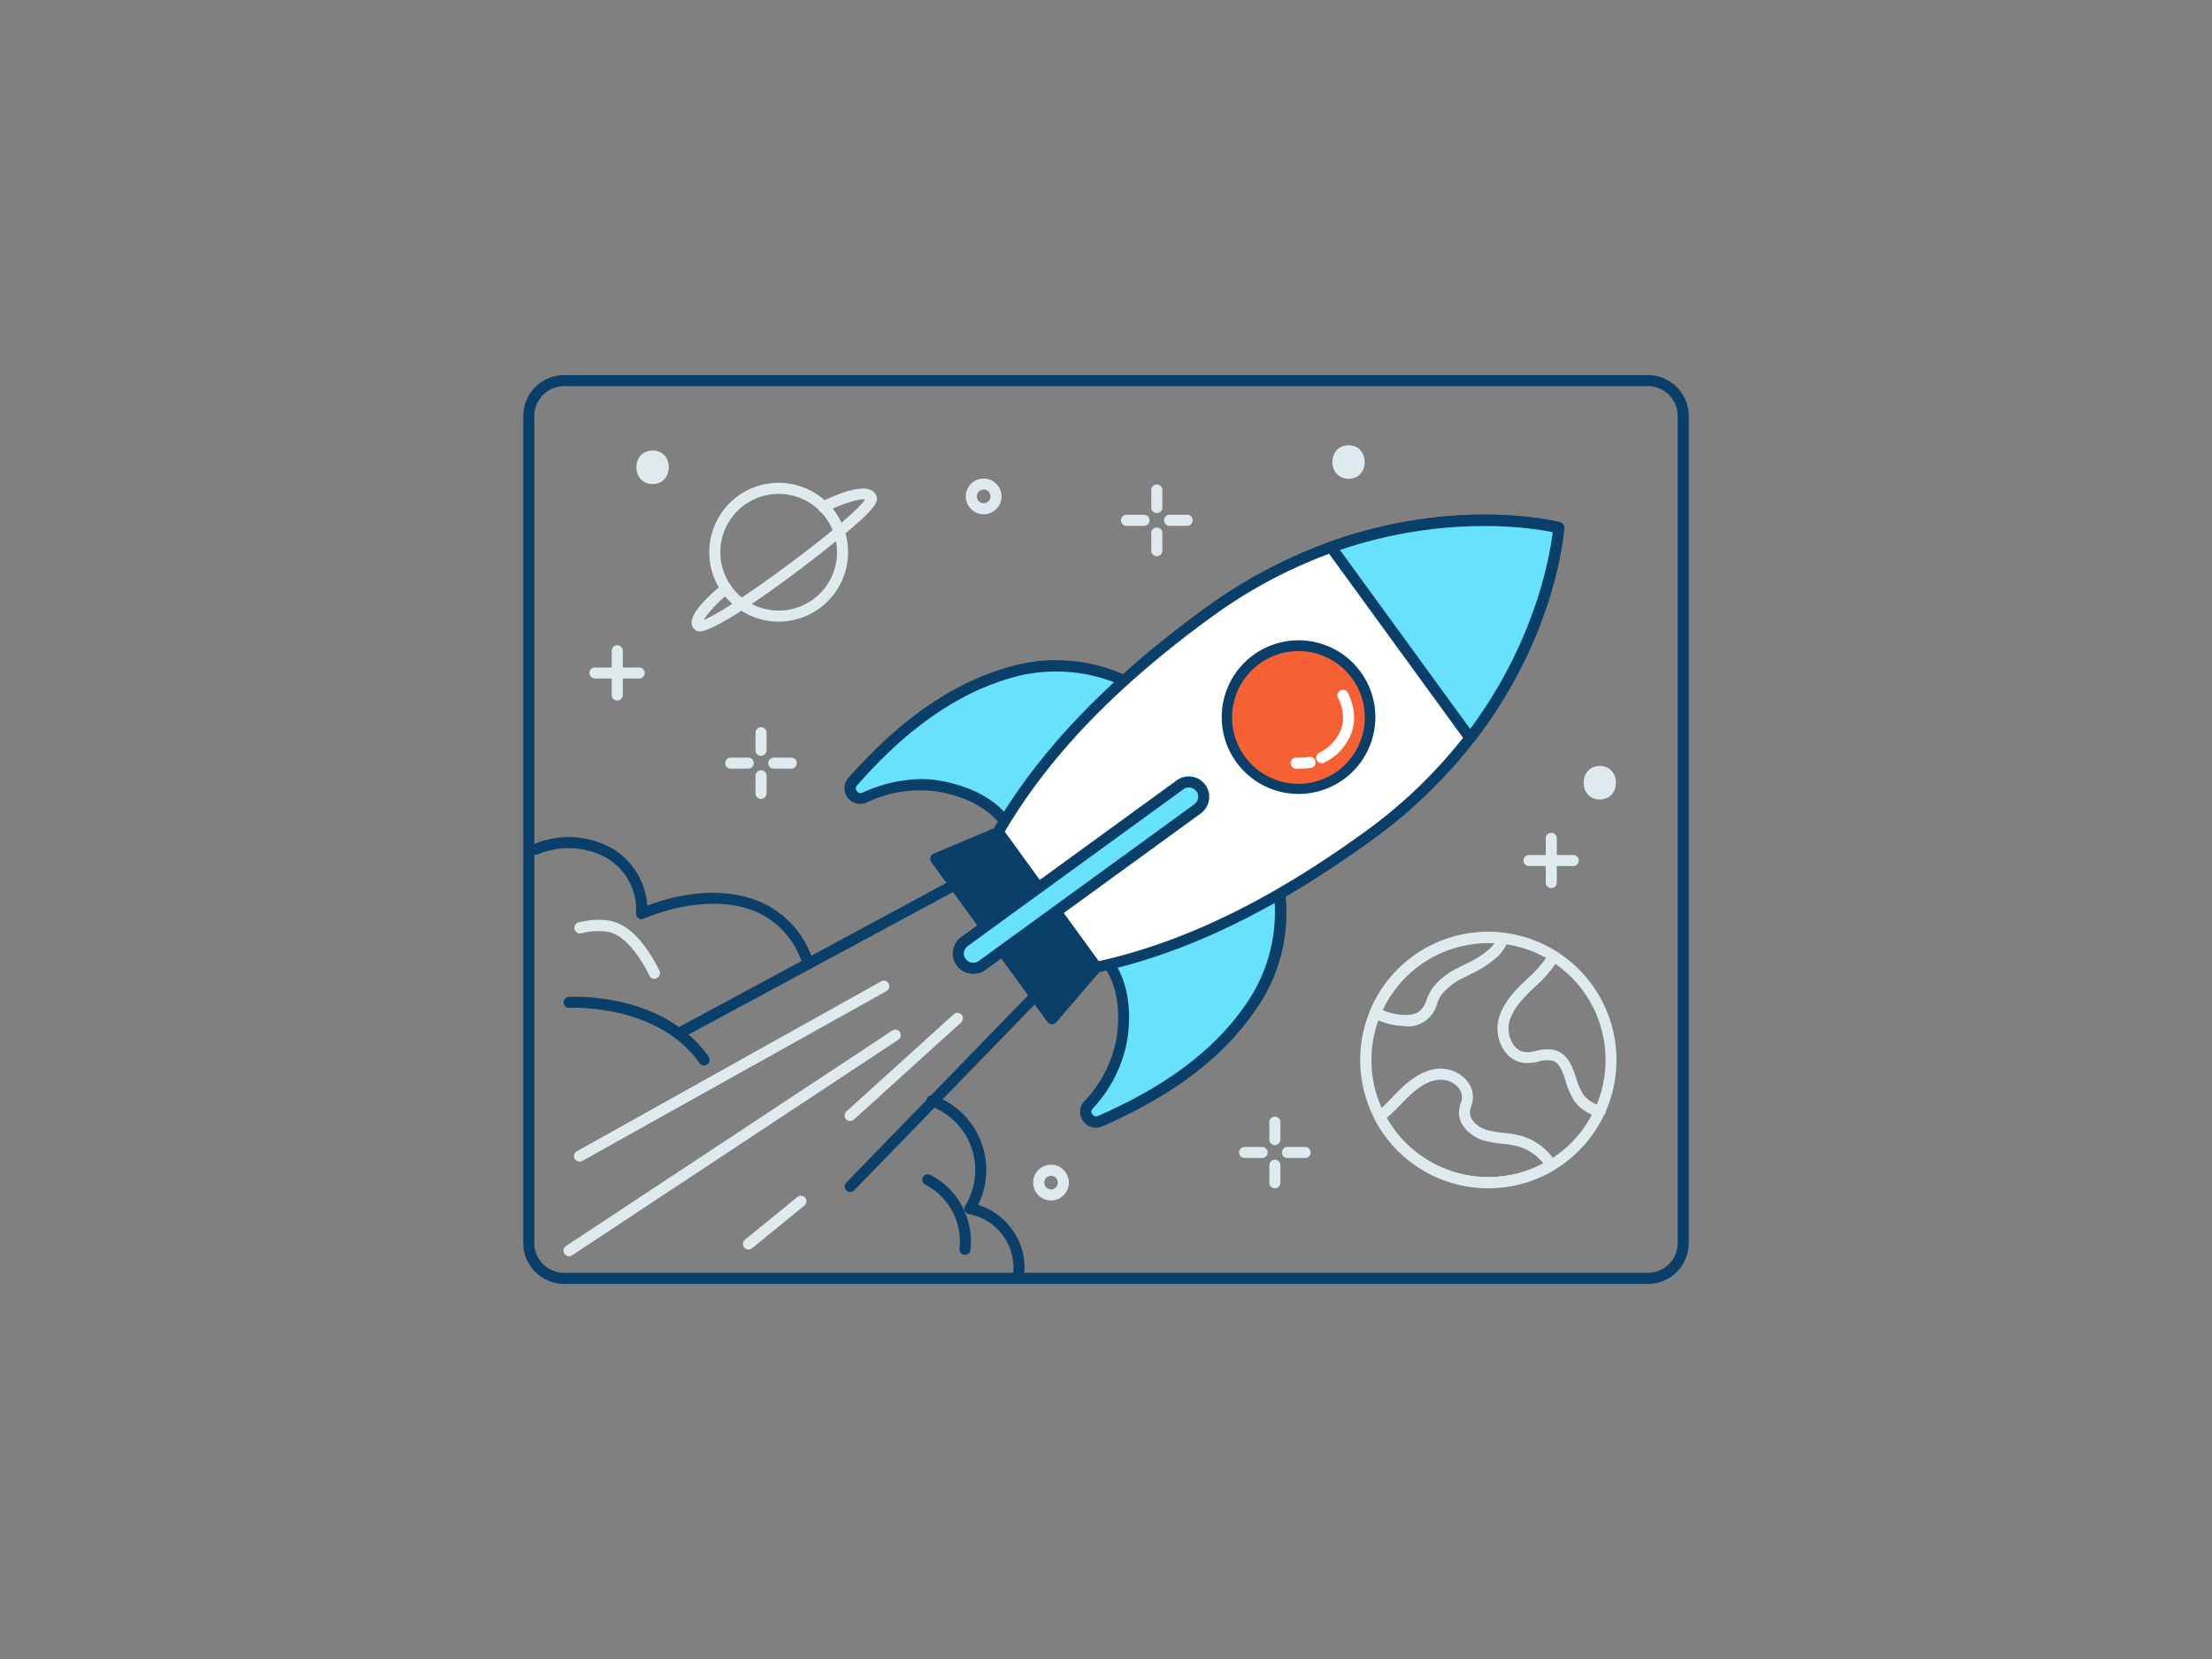 <svg viewBox="0 0 400 300" xmlns="http://www.w3.org/2000/svg"><rect x="0" y="0" width="400" height="300" fill="#808080" stroke="none"/><path d="m298 232.17h-196a7.4 7.4 0 0 1 -7.38-7.39v-149.56a7.4 7.4 0 0 1 7.38-7.39h196a7.4 7.4 0 0 1 7.38 7.39v149.56a7.4 7.4 0 0 1 -7.38 7.39zm-196-162.34a5.39 5.39 0 0 0 -5.38 5.39v149.56a5.39 5.39 0 0 0 5.38 5.39h196a5.39 5.39 0 0 0 5.38-5.39v-149.56a5.39 5.39 0 0 0 -5.38-5.39z" fill="#093f68"/><path d="m206.13 124.54a29.6 29.6 0 0 0 -23.92-2.82c-11.57 3.42-20.49 11.17-28 19.56a1.85 1.85 0 0 0 2.1 2.93 23.49 23.49 0 0 1 13.9-2c9.17 1.77 11.67 6.65 11.67 6.65z" fill="#68e1fd"/><path d="m181.88 149.88h-.15a1 1 0 0 1 -.74-.53s-2.47-4.49-11-6.13a22.26 22.26 0 0 0 -13.3 1.92 2.85 2.85 0 0 1 -3.25-4.52c6-6.68 15.44-16 28.46-19.85a30.31 30.31 0 0 1 24.77 3 1 1 0 0 1 .42.73 1 1 0 0 1 -.28.8l-24.25 24.34a1 1 0 0 1 -.68.24zm-15.38-9a20.29 20.29 0 0 1 3.9.37c6.95 1.34 10.28 4.42 11.62 6.08l22.49-22.58a29.24 29.24 0 0 0 -22-2.07c-12.51 3.7-21.73 12.77-27.51 19.32a.8.8 0 0 0 -.05 1.07.79.79 0 0 0 1 .28 26.26 26.26 0 0 1 10.55-2.47z" fill="#093f68"/><path d="m230.84 158.51a29.58 29.58 0 0 1 -4.67 23.62c-6.82 10-16.94 16.06-27.23 20.62a1.85 1.85 0 0 1 -2.15-2.9 23.54 23.54 0 0 0 6.21-12.61c1.13-9.27-2.74-13.16-2.74-13.16z" fill="#68e1fd"/><path d="m198.16 203.92a2.81 2.81 0 0 1 -2.28-1.19 2.77 2.77 0 0 1 .17-3.55 22.22 22.22 0 0 0 5.95-12.06c1.06-8.6-2.42-12.3-2.46-12.34a1 1 0 0 1 -.27-.86 1 1 0 0 1 .53-.73l30.63-15.58a1 1 0 0 1 .85 0 1 1 0 0 1 .56.63 30.31 30.31 0 0 1 -4.84 24.45c-7.66 11.21-19.45 17.34-27.65 21a2.8 2.8 0 0 1 -1.19.23zm3.58-29.49c1.16 1.79 3.07 5.91 2.21 12.93a24.2 24.2 0 0 1 -6.41 13.16.79.79 0 0 0 0 1 .83.83 0 0 0 1 .29c8-3.54 19.43-9.49 26.81-20.28a29.3 29.3 0 0 0 4.8-21.53z" fill="#093f68"/><path d="m247.7 151c-18.88 13.73-35.18 20.86-49.45 23.91l-17.77-24.41c7.29-12.64 19.09-26 38-39.69a88.63 88.63 0 0 1 22.24-11.81c22.94-8.21 41.13-3.53 41.13-3.53s-1.14 18.75-16 38.05a88.49 88.49 0 0 1 -18.15 17.48z" fill="#fff"/><path d="m198.25 175.92a1 1 0 0 1 -.81-.41l-17.77-24.43a1 1 0 0 1 -.06-1.08c8.15-14.12 20.66-27.2 38.25-40a90.07 90.07 0 0 1 22.52-12c23-8.22 41-3.75 41.72-3.56a1 1 0 0 1 .75 1c-.05.78-1.33 19.28-16.22 38.6a89.91 89.91 0 0 1 -18.35 17.74c-17.58 12.79-33.88 20.67-49.82 24.08a.75.75 0 0 1 -.21.06zm-16.58-25.48 17 23.37c15.46-3.42 31.32-11.15 48.44-23.61a87.91 87.91 0 0 0 17.89-17.34c12.74-16.52 15.29-32.81 15.73-36.65-3.79-.77-20.08-3.35-39.71 3.68a88.09 88.09 0 0 0 -22 11.73c-17.11 12.46-29.34 25.16-37.35 38.82z" fill="#093f68"/><path d="m190.21 184.2-21.03-28.9 11.32-4.78 17.73 24.38z" fill="#093f68"/><path d="m190.21 185.2h-.05a1 1 0 0 1 -.76-.41l-21-28.91a1 1 0 0 1 .42-1.5l11.32-4.78a1 1 0 0 1 1.2.33l17.66 24.38a1 1 0 0 1 0 1.24l-8 9.3a1 1 0 0 1 -.79.35zm-19.48-29.47 19.54 26.86 6.69-7.75-16.8-23.09z" fill="#093f68"/><circle cx="234.79" cy="129.66" fill="#f56132" r="12.92"/><path d="m234.81 143.57a13.89 13.89 0 1 1 8.17-2.65 13.89 13.89 0 0 1 -8.17 2.65zm0-25.83a12 12 0 1 0 1.88.15 12 12 0 0 0 -1.92-.15z" fill="#093f68"/><path d="m265.83 133.47-25.11-34.47c22.94-8.21 41.13-3.53 41.13-3.53s-1.14 18.7-16.02 38z" fill="#68e1fd"/><path d="m265.83 134.47a1 1 0 0 1 -.8-.41l-25.12-34.52a1 1 0 0 1 -.15-.88 1 1 0 0 1 .62-.65c23-8.22 41-3.75 41.72-3.56a1 1 0 0 1 .75 1c-.05.78-1.33 19.28-16.22 38.6a1 1 0 0 1 -.8.42zm-23.51-35 23.53 32.34c12-16.14 14.49-31.82 14.92-35.58-3.71-.77-19.38-3.23-38.45 3.22z" fill="#093f68"/><rect fill="#68e1fd" height="53.54" rx="2.68" transform="matrix(.588 .809 -.809 .588 208.45 -92.94)" width="5.35" x="192.82" y="131.48"/><path d="m176 176.1a3.7 3.7 0 0 1 -3-1.51 3.68 3.68 0 0 1 .81-5.14l39-28.35a3.68 3.68 0 0 1 4.32 6l-39 28.35a3.68 3.68 0 0 1 -2.13.65zm-1.36-2.69a1.68 1.68 0 0 0 2.34.37l39-28.35a1.68 1.68 0 0 0 .37-2.34 1.71 1.71 0 0 0 -1.1-.67 1.64 1.64 0 0 0 -1.25.3l-39 28.35a1.66 1.66 0 0 0 -.67 1.09 1.64 1.64 0 0 0 .3 1.25z" fill="#093f68"/><path d="m239 138a1 1 0 0 1 -.34-1.94 7.84 7.84 0 0 0 3.24-3c2.09-3.14.15-6.68.07-6.83a1 1 0 0 1 .38-1.36 1 1 0 0 1 1.36.37c.11.19 2.63 4.75-.14 8.93a9.61 9.61 0 0 1 -4.23 3.8 1 1 0 0 1 -.34.03z" fill="#fff"/><path d="m235 139a5.53 5.53 0 0 1 -.71 0 1 1 0 1 1 .21-2 10.1 10.1 0 0 0 2.2-.14 1 1 0 0 1 .36 2 12.82 12.82 0 0 1 -2.06.14z" fill="#fff"/><path d="m123.52 187.47a1 1 0 0 1 -.88-.52 1 1 0 0 1 .4-1.36l52.34-28.22a1 1 0 0 1 1 1.76l-52.38 28.22a1 1 0 0 1 -.48.12z" fill="#093f68"/><path d="m153.73 215.54a1 1 0 0 1 -.69-.28 1 1 0 0 1 0-1.41l36.34-37.43a1 1 0 0 1 1.43 1.39l-36.33 37.43a1 1 0 0 1 -.75.3z" fill="#093f68"/><path d="m146.14 175.27a1 1 0 0 1 -.95-.68 15.17 15.17 0 0 0 -8.19-9.59c-5.41-2.45-13.1-2-20.58 1.13a1 1 0 0 1 -1-.12 1 1 0 0 1 -.4-.91 10.85 10.85 0 0 0 -5.58-10.1 14.24 14.24 0 0 0 -12.12-.52 1 1 0 0 1 -.74-1.86 16.27 16.27 0 0 1 13.84.64 13.11 13.11 0 0 1 6.63 10.51c7.62-2.88 15.12-3.09 20.75-.54a17.13 17.13 0 0 1 9.29 10.77 1 1 0 0 1 -.63 1.26 1.19 1.19 0 0 1 -.32.01z" fill="#093f68"/><path d="m127.33 192.68a1 1 0 0 1 -.82-.42c-7.64-10.85-23.39-10-23.55-10a1 1 0 0 1 -1.06-.93 1 1 0 0 1 .93-1.06c.7 0 17-.94 25.32 10.82a1 1 0 0 1 -.24 1.39 1 1 0 0 1 -.58.2z" fill="#093f68"/><path d="m104.8 210.05a1 1 0 0 1 -.87-.51 1 1 0 0 1 .39-1.36l55-30.71a1 1 0 1 1 1 1.74l-55 30.71a1 1 0 0 1 -.52.13z" fill="#dfeaef"/><path d="m102.9 227.16a1 1 0 0 1 -.55-1.84l58.92-38.91a1 1 0 1 1 1.1 1.66l-58.92 38.93a1 1 0 0 1 -.55.16z" fill="#dfeaef"/><path d="m135.35 225.94a1 1 0 0 1 -.63-1.77l9.48-7.72a1 1 0 0 1 1.41.15 1 1 0 0 1 -.15 1.4l-9.46 7.72a1 1 0 0 1 -.65.22z" fill="#dfeaef"/><path d="m153.73 202.72a1 1 0 0 1 -.67-1.74l19.35-17.52a1 1 0 1 1 1.34 1.48l-19.35 17.52a1 1 0 0 1 -.67.26z" fill="#dfeaef"/><path d="m184.15 231.78h-.18a1 1 0 0 1 -.8-1.16 9.85 9.85 0 0 0 -7.93-11.06 1 1 0 0 1 -.76-.56 1 1 0 0 1 .05-.95 12.32 12.32 0 0 0 -6.32-18.05 1 1 0 0 1 -.61-1.28 1 1 0 0 1 1.28-.6 14.3 14.3 0 0 1 8 19.77 11.64 11.64 0 0 1 6.14 4.46 11.42 11.42 0 0 1 2.1 8.64 1 1 0 0 1 -.97.79z" fill="#093f68"/><path d="m174.5 226.9h-.13a1 1 0 0 1 -.86-1.13 11.55 11.55 0 0 0 -6.09-11.5 1 1 0 1 1 .89-1.78 13.59 13.59 0 0 1 7.18 13.51 1 1 0 0 1 -.99.9z" fill="#093f68"/><g fill="#dfeaef"><path d="m118.34 177a1 1 0 0 1 -.9-.57 25.65 25.65 0 0 0 -2.26-3.81c-1.7-2.36-3.41-3.71-5.24-4.13a12.2 12.2 0 0 0 -4.86.29 1 1 0 0 1 -.38-2 14 14 0 0 1 5.68-.27c2.33.53 4.43 2.14 6.43 4.92a28.17 28.17 0 0 1 2.43 4.1 1 1 0 0 1 -.47 1.34.91.91 0 0 1 -.43.13z"/><path d="m269.14 214.85a23.17 23.17 0 1 1 0-46.34 21 21 0 0 1 2.83.18 22.67 22.67 0 0 1 9.53 3.39 23.19 23.19 0 0 1 8.7 29.27l-.06.11a23.11 23.11 0 0 1 -21 13.39zm0-44.34a21.17 21.17 0 0 0 -21.14 21.18 20.82 20.82 0 0 0 2.39 9.77 21.15 21.15 0 0 0 38-.94l.06-.12a20.77 20.77 0 0 0 1.88-8.71 21.1 21.1 0 0 0 -9.87-17.92 20.68 20.68 0 0 0 -8.72-3.09 17.65 17.65 0 0 0 -2.6-.17z"/><path d="m269.14 214.85a23.1 23.1 0 0 1 -20.56-12.47 1 1 0 0 1 .3-1.26 26.28 26.28 0 0 0 3-2.81c.42-.43.84-.87 1.27-1.28 2.55-2.5 4.94-3.74 7.32-3.79a6.24 6.24 0 0 1 4.72 2.12 4.51 4.51 0 0 1 1.11 3.75 6.79 6.79 0 0 1 -.27 1 4.48 4.48 0 0 0 -.2.78c-.23 1.5 1.32 2.91 2.94 3.41a16.15 16.15 0 0 0 3.11.55 20.91 20.91 0 0 1 3.07.51 10.94 10.94 0 0 1 6.41 4.85 1 1 0 0 1 -.34 1.37 23.12 23.12 0 0 1 -11.88 3.27zm-18.39-12.67a21.2 21.2 0 0 0 28.33 8.2 8.91 8.91 0 0 0 -4.64-3.1 18.07 18.07 0 0 0 -2.76-.45 18 18 0 0 1 -3.48-.63c-2.39-.74-4.73-2.95-4.33-5.6a5.81 5.81 0 0 1 .28-1.11 6.05 6.05 0 0 0 .2-.73 2.52 2.52 0 0 0 -.66-2.09 4.11 4.11 0 0 0 -3.15-1.43c-1.85 0-3.8 1.09-6 3.22-.41.4-.82.82-1.23 1.24a32 32 0 0 1 -2.56 2.48z"/><path d="m289.29 201.93a1.07 1.07 0 0 1 -.25 0 7.3 7.3 0 0 1 -4.34-2.83 13.35 13.35 0 0 1 -1.56-3.54c-.68-2.09-1.18-3.38-2.44-3.76a5.24 5.24 0 0 0 -2.42.15 8.53 8.53 0 0 1 -2.65.27 5 5 0 0 1 -3.49-2.06 7.05 7.05 0 0 1 -1.24-5.39c.56-2.94 2.64-5.25 4.8-7.32l.48-.46a21.13 21.13 0 0 0 3.92-4.53 1 1 0 0 1 1.74 1 22.69 22.69 0 0 1 -4.28 5l-.48.46c-1.79 1.72-3.74 3.75-4.22 6.25a5.08 5.08 0 0 0 .88 3.82 3 3 0 0 0 2.09 1.27 6.83 6.83 0 0 0 2-.24 6.86 6.86 0 0 1 3.41-.1c2.35.71 3.1 3 3.77 5a11.85 11.85 0 0 0 1.29 3 5.42 5.42 0 0 0 3.17 2 1 1 0 0 1 -.22 2z"/><path d="m254.08 185.55a13.25 13.25 0 0 1 -5.87-1.52 1 1 0 0 1 -.46-1.27 23.12 23.12 0 0 1 21.39-14.25 21 21 0 0 1 2.83.18 1 1 0 0 1 .73.49 1 1 0 0 1 .07.87 8.57 8.57 0 0 1 -2.16 3.12 20 20 0 0 1 -4.7 3l-1.29.66a11.43 11.43 0 0 0 -3.92 3 7.43 7.43 0 0 0 -.83 1.67 5.46 5.46 0 0 1 -5.79 4.1zm-4.09-2.9c2.26.95 5.14 1.29 6.64.26a4.63 4.63 0 0 0 1.38-2.22 9.84 9.84 0 0 1 1.09-2.11 13.17 13.17 0 0 1 4.59-3.57l1.32-.68a18.24 18.24 0 0 0 4.25-2.63 7.38 7.38 0 0 0 1-1.16c-.36 0-.74 0-1.12 0a21.13 21.13 0 0 0 -19.14 12.11z"/><path d="m140.81 112.41a12.55 12.55 0 1 1 12.55-12.55 12.56 12.56 0 0 1 -12.55 12.55zm0-23.1a10.55 10.55 0 1 0 10.55 10.55 10.57 10.57 0 0 0 -10.55-10.55z"/><path d="m126.48 114.18a1 1 0 0 1 -.41-.07 1.65 1.65 0 0 1 -1-1.31c-.28-2 3.4-5.35 5.61-7.17a1 1 0 1 1 1.27 1.55 23.38 23.38 0 0 0 -4.74 4.92c4.71-1.61 27-18.19 29.21-21.76-.88-.21-3.87.61-7 2.2a1 1 0 1 1 -.9-1.78c1-.53 6.32-3.1 8.72-2.24a2.05 2.05 0 0 1 1.23 1.11c.37.85-.14 1.79-1.94 3.59-4.53 4.48-25.81 20.96-30.05 20.96z"/><path d="m243.86 80.52c-3.9 0-3.9 6.06 0 6.06s3.9-6.06 0-6.06z"/><path d="m118 81.47c-3.9 0-3.9 6.06 0 6.06s3.94-6.06 0-6.06z"/><path d="m289.29 138.51c-3.89 0-3.9 6.06 0 6.06s3.9-6.06 0-6.06z"/><path d="m177.88 93a3.23 3.23 0 1 1 3.23-3.23 3.23 3.23 0 0 1 -3.23 3.23zm0-4.46a1.23 1.23 0 1 0 1.23 1.23 1.24 1.24 0 0 0 -1.23-1.24z"/><path d="m190.06 217.08a3.23 3.23 0 1 1 3.23-3.23 3.23 3.23 0 0 1 -3.23 3.23zm0-4.46a1.23 1.23 0 1 0 1.23 1.23 1.24 1.24 0 0 0 -1.23-1.23z"/><path d="m230.54 207.08a1 1 0 0 1 -1-1v-3.16a1 1 0 0 1 2 0v3.16a1 1 0 0 1 -1 1z"/><path d="m230.54 214.88a1 1 0 0 1 -1-1v-3.17a1 1 0 0 1 2 0v3.17a1 1 0 0 1 -1 1z"/><path d="m236 209.4h-3.17a1 1 0 0 1 0-2h3.17a1 1 0 0 1 0 2z"/><path d="m228.23 209.4h-3.17a1 1 0 0 1 0-2h3.17a1 1 0 0 1 0 2z"/><path d="m209.19 92.78a1 1 0 0 1 -1-1v-3.17a1 1 0 0 1 2 0v3.17a1 1 0 0 1 -1 1z"/><path d="m209.19 100.57a1 1 0 0 1 -1-1v-3.17a1 1 0 0 1 2 0v3.17a1 1 0 0 1 -1 1z"/><path d="m214.67 95.09h-3.17a1 1 0 0 1 0-2h3.17a1 1 0 0 1 0 2z"/><path d="m206.88 95.09h-3.17a1 1 0 0 1 0-2h3.17a1 1 0 0 1 0 2z"/><path d="m137.62 136.67a1 1 0 0 1 -1-1v-3.17a1 1 0 0 1 2 0v3.17a1 1 0 0 1 -1 1z"/><path d="m137.62 144.46a1 1 0 0 1 -1-1v-3.17a1 1 0 1 1 2 0v3.17a1 1 0 0 1 -1 1z"/><path d="m143.09 139h-3.16a1 1 0 0 1 0-2h3.16a1 1 0 0 1 0 2z"/><path d="m135.3 139h-3.16a1 1 0 0 1 0-2h3.16a1 1 0 0 1 0 2z"/><path d="m280.52 160.59a1 1 0 0 1 -1-1v-8a1 1 0 0 1 2 0v8a1 1 0 0 1 -1 1z"/><path d="m284.5 156.61h-8a1 1 0 0 1 0-2h8a1 1 0 0 1 0 2z"/><path d="m111.62 126.68a1 1 0 0 1 -1-1v-8a1 1 0 0 1 2 0v8a1 1 0 0 1 -1 1z"/><path d="m115.59 122.7h-8a1 1 0 0 1 0-2h8a1 1 0 0 1 0 2z"/></g></svg>